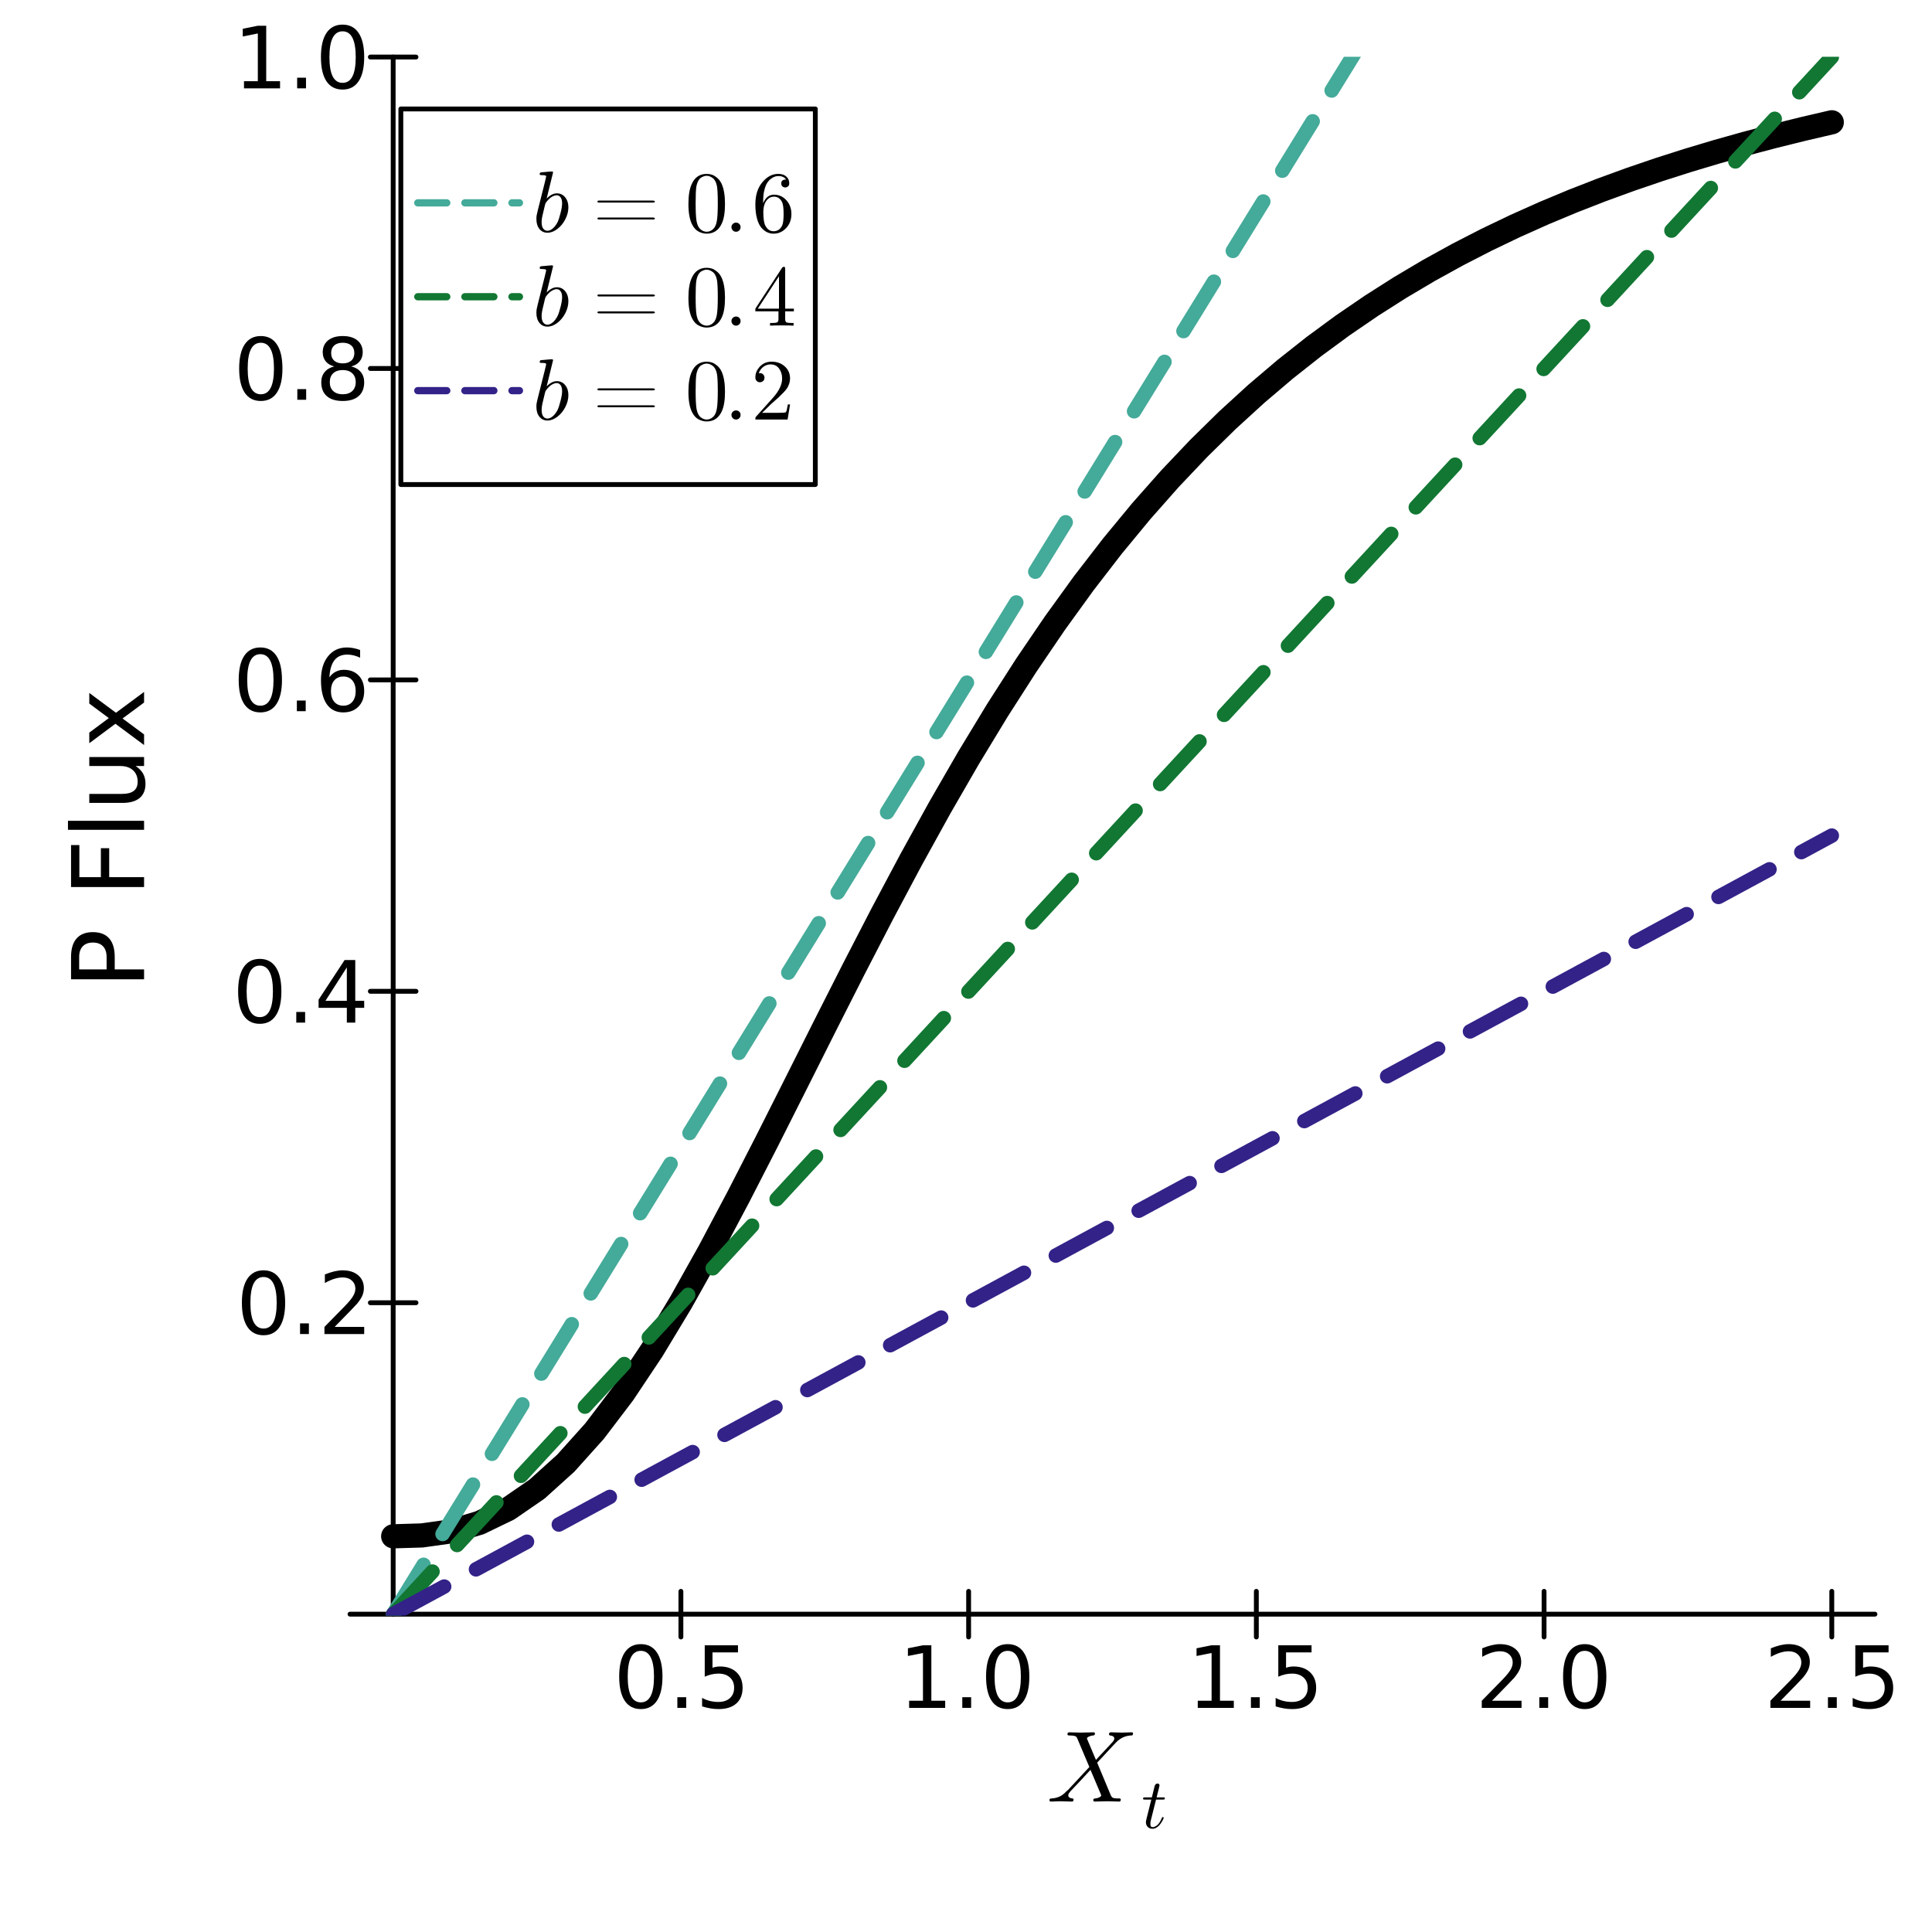 <?xml version="1.0" encoding="utf-8"?>
<svg xmlns="http://www.w3.org/2000/svg" xmlns:xlink="http://www.w3.org/1999/xlink" width="400" height="400" viewBox="0 0 1600 1600">
<rect x="0" y="0" width="1600" height="1600" fill="#808080" stroke="none"/>
<defs>
  <clipPath id="clip980">
    <rect x="0" y="0" width="1600" height="1600"/>
  </clipPath>
</defs>
<path clip-path="url(#clip980)" d="
M0 1600 L1600 1600 L1600 0 L0 0  Z
  " fill="#ffffff" fill-rule="evenodd" fill-opacity="1"/>
<defs>
  <clipPath id="clip981">
    <rect x="320" y="160" width="1121" height="1121"/>
  </clipPath>
</defs>
<defs>
  <clipPath id="clip982">
    <rect x="289" y="47" width="1264" height="1291"/>
  </clipPath>
</defs>
<path clip-path="url(#clip980)" d="
M289.869 1336.78 L1552.76 1336.78 L1552.76 47.244 L289.869 47.244  Z
  " fill="#ffffff" fill-rule="evenodd" fill-opacity="1"/>
<polyline clip-path="url(#clip980)" style="stroke:#000000; stroke-linecap:round; stroke-linejoin:round; stroke-width:4; stroke-opacity:1; fill:none" points="
  289.869,1336.78 1552.76,1336.78 
  "/>
<polyline clip-path="url(#clip980)" style="stroke:#000000; stroke-linecap:round; stroke-linejoin:round; stroke-width:4; stroke-opacity:1; fill:none" points="
  563.892,1355.68 563.892,1317.88 
  "/>
<polyline clip-path="url(#clip980)" style="stroke:#000000; stroke-linecap:round; stroke-linejoin:round; stroke-width:4; stroke-opacity:1; fill:none" points="
  802.172,1355.68 802.172,1317.88 
  "/>
<polyline clip-path="url(#clip980)" style="stroke:#000000; stroke-linecap:round; stroke-linejoin:round; stroke-width:4; stroke-opacity:1; fill:none" points="
  1040.45,1355.68 1040.45,1317.88 
  "/>
<polyline clip-path="url(#clip980)" style="stroke:#000000; stroke-linecap:round; stroke-linejoin:round; stroke-width:4; stroke-opacity:1; fill:none" points="
  1278.73,1355.68 1278.73,1317.88 
  "/>
<polyline clip-path="url(#clip980)" style="stroke:#000000; stroke-linecap:round; stroke-linejoin:round; stroke-width:4; stroke-opacity:1; fill:none" points="
  1517.01,1355.68 1517.01,1317.88 
  "/>
<path clip-path="url(#clip980)" d="M530.715 1367.16 Q525.298 1367.16 522.555 1372.51 Q519.847 1377.82 519.847 1388.51 Q519.847 1399.17 522.555 1404.52 Q525.298 1409.83 530.715 1409.83 Q536.166 1409.83 538.875 1404.52 Q541.618 1399.17 541.618 1388.51 Q541.618 1377.82 538.875 1372.51 Q536.166 1367.16 530.715 1367.16 M530.715 1361.6 Q539.43 1361.6 544.014 1368.51 Q548.632 1375.39 548.632 1388.51 Q548.632 1401.6 544.014 1408.51 Q539.43 1415.39 530.715 1415.39 Q522 1415.39 517.382 1408.51 Q512.798 1401.6 512.798 1388.51 Q512.798 1375.39 517.382 1368.51 Q522 1361.6 530.715 1361.6 Z" fill="#000000" fill-rule="evenodd" fill-opacity="1" /><path clip-path="url(#clip980)" d="M560.958 1405.56 L568.284 1405.56 L568.284 1414.38 L560.958 1414.38 L560.958 1405.56 Z" fill="#000000" fill-rule="evenodd" fill-opacity="1" /><path clip-path="url(#clip980)" d="M583.631 1362.54 L611.166 1362.54 L611.166 1368.44 L590.055 1368.44 L590.055 1381.15 Q591.583 1380.63 593.11 1380.39 Q594.638 1380.11 596.166 1380.11 Q604.847 1380.11 609.916 1384.87 Q614.985 1389.62 614.985 1397.75 Q614.985 1406.12 609.777 1410.77 Q604.569 1415.39 595.09 1415.39 Q591.826 1415.39 588.423 1414.83 Q585.055 1414.28 581.444 1413.16 L581.444 1406.12 Q584.569 1407.82 587.902 1408.65 Q591.235 1409.48 594.951 1409.48 Q600.958 1409.48 604.465 1406.32 Q607.972 1403.16 607.972 1397.75 Q607.972 1392.33 604.465 1389.17 Q600.958 1386.01 594.951 1386.01 Q592.138 1386.01 589.326 1386.64 Q586.548 1387.26 583.631 1388.58 L583.631 1362.54 Z" fill="#000000" fill-rule="evenodd" fill-opacity="1" /><path clip-path="url(#clip980)" d="M752.902 1408.48 L764.36 1408.48 L764.36 1368.93 L751.895 1371.43 L751.895 1365.04 L764.291 1362.54 L771.304 1362.54 L771.304 1408.48 L782.763 1408.48 L782.763 1414.38 L752.902 1414.38 L752.902 1408.48 Z" fill="#000000" fill-rule="evenodd" fill-opacity="1" /><path clip-path="url(#clip980)" d="M796.929 1405.56 L804.256 1405.56 L804.256 1414.38 L796.929 1414.38 L796.929 1405.56 Z" fill="#000000" fill-rule="evenodd" fill-opacity="1" /><path clip-path="url(#clip980)" d="M834.533 1367.16 Q829.117 1367.16 826.374 1372.51 Q823.665 1377.82 823.665 1388.51 Q823.665 1399.17 826.374 1404.52 Q829.117 1409.83 834.533 1409.83 Q839.985 1409.83 842.693 1404.52 Q845.436 1399.17 845.436 1388.51 Q845.436 1377.82 842.693 1372.51 Q839.985 1367.16 834.533 1367.16 M834.533 1361.6 Q843.249 1361.6 847.832 1368.51 Q852.45 1375.39 852.45 1388.51 Q852.45 1401.6 847.832 1408.51 Q843.249 1415.39 834.533 1415.39 Q825.818 1415.39 821.2 1408.51 Q816.617 1401.6 816.617 1388.51 Q816.617 1375.39 821.2 1368.51 Q825.818 1361.6 834.533 1361.6 Z" fill="#000000" fill-rule="evenodd" fill-opacity="1" /><path clip-path="url(#clip980)" d="M991.929 1408.48 L1003.39 1408.48 L1003.39 1368.93 L990.922 1371.43 L990.922 1365.04 L1003.32 1362.54 L1010.33 1362.54 L1010.33 1408.48 L1021.79 1408.48 L1021.79 1414.38 L991.929 1414.38 L991.929 1408.48 Z" fill="#000000" fill-rule="evenodd" fill-opacity="1" /><path clip-path="url(#clip980)" d="M1035.96 1405.56 L1043.28 1405.56 L1043.28 1414.38 L1035.96 1414.38 L1035.96 1405.56 Z" fill="#000000" fill-rule="evenodd" fill-opacity="1" /><path clip-path="url(#clip980)" d="M1058.63 1362.54 L1086.16 1362.54 L1086.16 1368.44 L1065.05 1368.44 L1065.05 1381.15 Q1066.58 1380.63 1068.11 1380.39 Q1069.64 1380.11 1071.16 1380.11 Q1079.85 1380.11 1084.91 1384.87 Q1089.98 1389.62 1089.98 1397.75 Q1089.98 1406.12 1084.78 1410.77 Q1079.57 1415.39 1070.09 1415.39 Q1066.82 1415.39 1063.42 1414.83 Q1060.05 1414.28 1056.44 1413.16 L1056.44 1406.12 Q1059.57 1407.82 1062.9 1408.65 Q1066.23 1409.48 1069.95 1409.48 Q1075.96 1409.48 1079.46 1406.32 Q1082.97 1403.16 1082.97 1397.75 Q1082.97 1392.33 1079.46 1389.17 Q1075.96 1386.01 1069.95 1386.01 Q1067.14 1386.01 1064.32 1386.64 Q1061.55 1387.26 1058.63 1388.58 L1058.63 1362.54 Z" fill="#000000" fill-rule="evenodd" fill-opacity="1" /><path clip-path="url(#clip980)" d="M1235.59 1408.48 L1260.07 1408.48 L1260.07 1414.38 L1227.15 1414.38 L1227.15 1408.48 Q1231.15 1404.35 1238.02 1397.4 Q1244.93 1390.42 1246.7 1388.41 Q1250.07 1384.62 1251.39 1382.02 Q1252.74 1379.38 1252.74 1376.85 Q1252.74 1372.71 1249.83 1370.11 Q1246.95 1367.51 1242.29 1367.51 Q1238.99 1367.51 1235.31 1368.65 Q1231.67 1369.8 1227.5 1372.12 L1227.5 1365.04 Q1231.74 1363.34 1235.42 1362.47 Q1239.1 1361.6 1242.15 1361.6 Q1250.21 1361.6 1255 1365.63 Q1259.79 1369.66 1259.79 1376.39 Q1259.79 1379.59 1258.58 1382.47 Q1257.4 1385.32 1254.24 1389.21 Q1253.37 1390.21 1248.72 1395.04 Q1244.06 1399.83 1235.59 1408.48 Z" fill="#000000" fill-rule="evenodd" fill-opacity="1" /><path clip-path="url(#clip980)" d="M1274.79 1405.56 L1282.12 1405.56 L1282.12 1414.38 L1274.79 1414.38 L1274.79 1405.56 Z" fill="#000000" fill-rule="evenodd" fill-opacity="1" /><path clip-path="url(#clip980)" d="M1312.4 1367.16 Q1306.98 1367.16 1304.24 1372.51 Q1301.53 1377.82 1301.53 1388.51 Q1301.53 1399.17 1304.24 1404.52 Q1306.98 1409.83 1312.4 1409.83 Q1317.85 1409.83 1320.56 1404.52 Q1323.3 1399.17 1323.3 1388.51 Q1323.3 1377.82 1320.56 1372.51 Q1317.85 1367.16 1312.4 1367.16 M1312.4 1361.6 Q1321.11 1361.6 1325.69 1368.51 Q1330.31 1375.39 1330.31 1388.51 Q1330.31 1401.6 1325.69 1408.51 Q1321.11 1415.39 1312.4 1415.39 Q1303.68 1415.39 1299.06 1408.51 Q1294.48 1401.6 1294.48 1388.51 Q1294.48 1375.39 1299.06 1368.51 Q1303.68 1361.6 1312.4 1361.6 Z" fill="#000000" fill-rule="evenodd" fill-opacity="1" /><path clip-path="url(#clip980)" d="M1474.62 1408.48 L1499.1 1408.48 L1499.1 1414.38 L1466.18 1414.38 L1466.18 1408.48 Q1470.17 1404.35 1477.05 1397.4 Q1483.96 1390.42 1485.73 1388.41 Q1489.1 1384.62 1490.42 1382.02 Q1491.77 1379.38 1491.77 1376.85 Q1491.77 1372.71 1488.85 1370.11 Q1485.97 1367.51 1481.32 1367.51 Q1478.02 1367.51 1474.34 1368.65 Q1470.69 1369.8 1466.53 1372.12 L1466.53 1365.04 Q1470.76 1363.34 1474.44 1362.47 Q1478.13 1361.6 1481.18 1361.6 Q1489.24 1361.6 1494.03 1365.63 Q1498.82 1369.66 1498.82 1376.39 Q1498.82 1379.59 1497.6 1382.47 Q1496.42 1385.32 1493.26 1389.21 Q1492.4 1390.21 1487.74 1395.04 Q1483.09 1399.83 1474.62 1408.48 Z" fill="#000000" fill-rule="evenodd" fill-opacity="1" /><path clip-path="url(#clip980)" d="M1513.82 1405.56 L1521.15 1405.56 L1521.15 1414.38 L1513.82 1414.38 L1513.82 1405.56 Z" fill="#000000" fill-rule="evenodd" fill-opacity="1" /><path clip-path="url(#clip980)" d="M1536.49 1362.54 L1564.03 1362.54 L1564.03 1368.44 L1542.92 1368.44 L1542.92 1381.15 Q1544.44 1380.63 1545.97 1380.39 Q1547.5 1380.11 1549.03 1380.11 Q1557.71 1380.11 1562.78 1384.87 Q1567.85 1389.62 1567.85 1397.75 Q1567.85 1406.12 1562.64 1410.77 Q1557.43 1415.39 1547.95 1415.39 Q1544.69 1415.39 1541.28 1414.83 Q1537.92 1414.28 1534.31 1413.16 L1534.31 1406.12 Q1537.43 1407.82 1540.76 1408.65 Q1544.1 1409.48 1547.81 1409.48 Q1553.82 1409.48 1557.33 1406.32 Q1560.83 1403.16 1560.83 1397.75 Q1560.83 1392.33 1557.33 1389.17 Q1553.82 1386.01 1547.81 1386.01 Q1545 1386.01 1542.19 1386.64 Q1539.41 1387.26 1536.49 1388.58 L1536.49 1362.54 Z" fill="#000000" fill-rule="evenodd" fill-opacity="1" /><path clip-path="url(#clip980)" d="M938.346 1435.57 Q938.346 1436.31 938.059 1436.72 Q937.813 1437.09 937.526 1437.17 Q937.239 1437.21 936.502 1437.25 Q930.64 1437.54 925.844 1441.51 Q924.656 1442.54 921.664 1445.73 Q918.712 1448.93 914.777 1453.19 Q910.883 1457.46 908.629 1459.75 L919.45 1485.66 Q919.901 1486.68 920.065 1487.13 Q920.27 1487.54 920.68 1488.08 Q921.131 1488.61 921.459 1488.77 Q921.827 1488.94 922.606 1489.14 Q923.426 1489.31 924.246 1489.35 Q925.107 1489.35 926.664 1489.39 Q927.156 1489.39 927.361 1489.43 Q927.607 1489.43 927.894 1489.67 Q928.181 1489.88 928.181 1490.37 Q928.181 1491.11 927.853 1491.52 Q927.566 1491.89 927.279 1491.93 Q927.033 1491.97 926.582 1491.97 Q925.517 1491.97 921.909 1491.85 Q918.302 1491.72 917.278 1491.72 L906.702 1491.97 Q905.432 1491.97 905.432 1490.95 Q905.432 1490.41 905.514 1490.13 Q905.637 1489.8 905.924 1489.67 Q906.211 1489.51 906.416 1489.47 Q906.62 1489.43 907.112 1489.39 Q908.629 1489.22 909.777 1488.77 Q910.965 1488.28 911.457 1487.79 Q911.99 1487.3 911.99 1486.93 L911.58 1485.74 L903.095 1465.7 L895.512 1473.93 L886.946 1482.99 Q884.691 1485.41 884.691 1486.76 Q884.691 1489.02 888.052 1489.39 Q889.077 1489.47 889.077 1490.29 Q889.077 1491.07 888.749 1491.48 Q888.462 1491.85 888.175 1491.93 Q887.929 1491.97 887.56 1491.97 Q886.044 1491.97 882.847 1491.85 Q879.691 1491.72 878.133 1491.72 Q876.821 1491.72 874.157 1491.85 Q871.493 1491.97 870.263 1491.97 Q869.771 1491.97 869.484 1491.72 Q869.197 1491.48 869.197 1491.23 L869.156 1491.03 Q869.156 1490.45 869.238 1490.13 Q869.361 1489.8 869.689 1489.63 Q870.058 1489.47 870.222 1489.47 Q870.386 1489.43 871.001 1489.39 Q874.485 1489.18 877.436 1487.83 Q880.428 1486.48 883.339 1483.32 Q883.584 1483.12 883.871 1482.87 Q884.199 1482.62 884.445 1482.42 L902.153 1463.36 L892.233 1439.91 Q891.782 1438.85 891.372 1438.4 Q890.963 1437.9 889.692 1437.58 Q888.421 1437.25 885.962 1437.25 Q885.265 1437.25 884.937 1437.21 Q884.609 1437.17 884.322 1436.96 Q884.035 1436.76 884.035 1436.31 Q884.035 1435.53 884.322 1435.16 Q884.65 1434.75 884.896 1434.71 Q885.183 1434.63 885.552 1434.63 Q886.577 1434.63 890.225 1434.75 Q893.873 1434.87 894.939 1434.87 Q896.701 1434.87 900.226 1434.75 Q903.792 1434.63 905.514 1434.63 Q906.784 1434.63 906.784 1435.65 Q906.784 1436.31 906.497 1436.68 Q906.211 1437.04 905.924 1437.13 Q905.637 1437.21 905.104 1437.25 Q903.505 1437.41 902.276 1437.95 Q901.087 1438.44 900.595 1438.93 Q900.144 1439.38 900.144 1439.67 L900.554 1440.77 L907.604 1457.46 L921.213 1442.86 Q922.811 1441.06 922.811 1439.83 Q922.811 1437.62 919.45 1437.25 Q918.425 1437.09 918.425 1436.31 Q918.425 1435.53 918.753 1435.16 Q919.081 1434.75 919.327 1434.71 Q919.614 1434.63 920.024 1434.63 Q921.541 1434.63 924.656 1434.75 Q927.812 1434.87 929.37 1434.87 Q930.681 1434.87 933.345 1434.75 Q936.01 1434.63 937.239 1434.63 Q937.731 1434.63 938.018 1434.87 Q938.305 1435.08 938.305 1435.32 L938.346 1435.57 Z" fill="#000000" fill-rule="evenodd" fill-opacity="1" /><path clip-path="url(#clip980)" d="M964.685 1489.16 Q964.685 1489.96 964.312 1490.16 Q963.939 1490.33 962.906 1490.33 L957.397 1490.33 L953.036 1507.66 Q952.691 1509.18 952.691 1510.47 Q952.691 1511.91 953.122 1512.54 Q953.581 1513.17 954.528 1513.17 Q956.393 1513.17 958.401 1511.48 Q960.438 1509.79 962.16 1505.65 Q962.389 1505.11 962.504 1504.99 Q962.648 1504.85 963.021 1504.85 Q963.738 1504.85 963.738 1505.42 Q963.738 1505.63 963.336 1506.54 Q962.963 1507.46 962.131 1508.81 Q961.328 1510.16 960.266 1511.42 Q959.233 1512.68 957.655 1513.6 Q956.077 1514.49 954.384 1514.49 Q952.003 1514.49 950.482 1512.97 Q948.99 1511.45 948.99 1509.07 Q948.99 1508.29 949.592 1505.83 Q950.195 1503.33 953.466 1490.33 L948.273 1490.33 Q947.555 1490.33 947.268 1490.3 Q947.01 1490.28 946.809 1490.13 Q946.637 1489.96 946.637 1489.62 Q946.637 1489.07 946.867 1488.84 Q947.096 1488.58 947.383 1488.55 Q947.699 1488.5 948.416 1488.5 L953.925 1488.5 L956.22 1479.17 Q956.45 1478.25 957.024 1477.74 Q957.626 1477.19 957.971 1477.13 Q958.315 1477.05 958.573 1477.05 Q959.348 1477.05 959.807 1477.48 Q960.266 1477.88 960.266 1478.63 Q960.266 1479.03 957.856 1488.5 L963.021 1488.5 Q963.68 1488.5 963.939 1488.52 Q964.226 1488.55 964.455 1488.7 Q964.685 1488.84 964.685 1489.16 Z" fill="#000000" fill-rule="evenodd" fill-opacity="1" /><polyline clip-path="url(#clip980)" style="stroke:#000000; stroke-linecap:round; stroke-linejoin:round; stroke-width:4; stroke-opacity:1; fill:none" points="
  325.611,1336.78 325.611,47.244 
  "/>
<polyline clip-path="url(#clip980)" style="stroke:#000000; stroke-linecap:round; stroke-linejoin:round; stroke-width:4; stroke-opacity:1; fill:none" points="
  306.714,1078.87 344.509,1078.87 
  "/>
<polyline clip-path="url(#clip980)" style="stroke:#000000; stroke-linecap:round; stroke-linejoin:round; stroke-width:4; stroke-opacity:1; fill:none" points="
  306.714,820.966 344.509,820.966 
  "/>
<polyline clip-path="url(#clip980)" style="stroke:#000000; stroke-linecap:round; stroke-linejoin:round; stroke-width:4; stroke-opacity:1; fill:none" points="
  306.714,563.058 344.509,563.058 
  "/>
<polyline clip-path="url(#clip980)" style="stroke:#000000; stroke-linecap:round; stroke-linejoin:round; stroke-width:4; stroke-opacity:1; fill:none" points="
  306.714,305.151 344.509,305.151 
  "/>
<polyline clip-path="url(#clip980)" style="stroke:#000000; stroke-linecap:round; stroke-linejoin:round; stroke-width:4; stroke-opacity:1; fill:none" points="
  306.714,47.244 344.509,47.244 
  "/>
<path clip-path="url(#clip980)" d="M218.244 1057.57 Q212.827 1057.57 210.084 1062.92 Q207.376 1068.23 207.376 1078.92 Q207.376 1089.58 210.084 1094.93 Q212.827 1100.24 218.244 1100.24 Q223.695 1100.24 226.403 1094.93 Q229.147 1089.58 229.147 1078.92 Q229.147 1068.23 226.403 1062.92 Q223.695 1057.57 218.244 1057.57 M218.244 1052.02 Q226.959 1052.02 231.542 1058.92 Q236.16 1065.8 236.16 1078.92 Q236.16 1092.01 231.542 1098.92 Q226.959 1105.8 218.244 1105.8 Q209.529 1105.8 204.911 1098.92 Q200.327 1092.01 200.327 1078.92 Q200.327 1065.8 204.911 1058.92 Q209.529 1052.02 218.244 1052.02 Z" fill="#000000" fill-rule="evenodd" fill-opacity="1" /><path clip-path="url(#clip980)" d="M248.487 1095.97 L255.813 1095.97 L255.813 1104.79 L248.487 1104.79 L248.487 1095.97 Z" fill="#000000" fill-rule="evenodd" fill-opacity="1" /><path clip-path="url(#clip980)" d="M277.132 1098.89 L301.611 1098.89 L301.611 1104.79 L268.695 1104.79 L268.695 1098.89 Q272.688 1094.76 279.563 1087.81 Q286.473 1080.83 288.243 1078.82 Q291.611 1075.04 292.931 1072.43 Q294.285 1069.79 294.285 1067.26 Q294.285 1063.13 291.368 1060.52 Q288.486 1057.92 283.834 1057.92 Q280.535 1057.92 276.855 1059.06 Q273.209 1060.21 269.042 1062.54 L269.042 1055.45 Q273.278 1053.75 276.959 1052.88 Q280.639 1052.02 283.695 1052.02 Q291.75 1052.02 296.542 1056.04 Q301.334 1060.07 301.334 1066.81 Q301.334 1070 300.118 1072.88 Q298.938 1075.73 295.778 1079.62 Q294.91 1080.63 290.257 1085.45 Q285.605 1090.24 277.132 1098.89 Z" fill="#000000" fill-rule="evenodd" fill-opacity="1" /><path clip-path="url(#clip980)" d="M215.119 799.664 Q209.702 799.664 206.959 805.011 Q204.251 810.323 204.251 821.018 Q204.251 831.677 206.959 837.024 Q209.702 842.337 215.119 842.337 Q220.57 842.337 223.278 837.024 Q226.022 831.677 226.022 821.018 Q226.022 810.323 223.278 805.011 Q220.57 799.664 215.119 799.664 M215.119 794.108 Q223.834 794.108 228.417 801.018 Q233.035 807.893 233.035 821.018 Q233.035 834.108 228.417 841.018 Q223.834 847.892 215.119 847.892 Q206.404 847.892 201.786 841.018 Q197.202 834.108 197.202 821.018 Q197.202 807.893 201.786 801.018 Q206.404 794.108 215.119 794.108 Z" fill="#000000" fill-rule="evenodd" fill-opacity="1" /><path clip-path="url(#clip980)" d="M245.362 838.066 L252.688 838.066 L252.688 846.886 L245.362 846.886 L245.362 838.066 Z" fill="#000000" fill-rule="evenodd" fill-opacity="1" /><path clip-path="url(#clip980)" d="M287.236 801.157 L269.528 828.83 L287.236 828.83 L287.236 801.157 M285.396 795.046 L294.216 795.046 L294.216 828.83 L301.611 828.83 L301.611 834.663 L294.216 834.663 L294.216 846.886 L287.236 846.886 L287.236 834.663 L263.834 834.663 L263.834 827.893 L285.396 795.046 Z" fill="#000000" fill-rule="evenodd" fill-opacity="1" /><path clip-path="url(#clip980)" d="M215.605 541.756 Q210.188 541.756 207.445 547.104 Q204.737 552.416 204.737 563.11 Q204.737 573.77 207.445 579.117 Q210.188 584.43 215.605 584.43 Q221.056 584.43 223.765 579.117 Q226.508 573.77 226.508 563.11 Q226.508 552.416 223.765 547.104 Q221.056 541.756 215.605 541.756 M215.605 536.201 Q224.32 536.201 228.903 543.111 Q233.521 549.986 233.521 563.11 Q233.521 576.201 228.903 583.11 Q224.32 589.985 215.605 589.985 Q206.89 589.985 202.272 583.11 Q197.688 576.201 197.688 563.11 Q197.688 549.986 202.272 543.111 Q206.89 536.201 215.605 536.201 Z" fill="#000000" fill-rule="evenodd" fill-opacity="1" /><path clip-path="url(#clip980)" d="M245.848 580.159 L253.174 580.159 L253.174 588.978 L245.848 588.978 L245.848 580.159 Z" fill="#000000" fill-rule="evenodd" fill-opacity="1" /><path clip-path="url(#clip980)" d="M284.32 560.263 Q279.598 560.263 276.82 563.492 Q274.077 566.722 274.077 572.347 Q274.077 577.937 276.82 581.201 Q279.598 584.43 284.32 584.43 Q289.042 584.43 291.785 581.201 Q294.563 577.937 294.563 572.347 Q294.563 566.722 291.785 563.492 Q289.042 560.263 284.32 560.263 M298.243 538.284 L298.243 544.673 Q295.604 543.423 292.896 542.763 Q290.223 542.104 287.584 542.104 Q280.639 542.104 276.959 546.791 Q273.313 551.479 272.792 560.958 Q274.841 557.937 277.931 556.34 Q281.021 554.708 284.736 554.708 Q292.549 554.708 297.063 559.465 Q301.611 564.187 301.611 572.347 Q301.611 580.333 296.889 585.159 Q292.167 589.985 284.32 589.985 Q275.327 589.985 270.57 583.11 Q265.813 576.201 265.813 563.11 Q265.813 550.819 271.646 543.527 Q277.48 536.201 287.306 536.201 Q289.945 536.201 292.618 536.722 Q295.327 537.243 298.243 538.284 Z" fill="#000000" fill-rule="evenodd" fill-opacity="1" /><path clip-path="url(#clip980)" d="M215.987 283.849 Q210.57 283.849 207.827 289.196 Q205.119 294.509 205.119 305.203 Q205.119 315.863 207.827 321.21 Q210.57 326.523 215.987 326.523 Q221.438 326.523 224.147 321.21 Q226.89 315.863 226.89 305.203 Q226.89 294.509 224.147 289.196 Q221.438 283.849 215.987 283.849 M215.987 278.294 Q224.702 278.294 229.285 285.203 Q233.903 292.078 233.903 305.203 Q233.903 318.294 229.285 325.203 Q224.702 332.078 215.987 332.078 Q207.272 332.078 202.654 325.203 Q198.07 318.294 198.07 305.203 Q198.07 292.078 202.654 285.203 Q207.272 278.294 215.987 278.294 Z" fill="#000000" fill-rule="evenodd" fill-opacity="1" /><path clip-path="url(#clip980)" d="M246.23 322.252 L253.556 322.252 L253.556 331.071 L246.23 331.071 L246.23 322.252 Z" fill="#000000" fill-rule="evenodd" fill-opacity="1" /><path clip-path="url(#clip980)" d="M283.834 306.453 Q278.834 306.453 275.952 309.127 Q273.105 311.801 273.105 316.488 Q273.105 321.175 275.952 323.849 Q278.834 326.523 283.834 326.523 Q288.834 326.523 291.716 323.849 Q294.598 321.141 294.598 316.488 Q294.598 311.801 291.716 309.127 Q288.868 306.453 283.834 306.453 M276.82 303.467 Q272.306 302.356 269.771 299.266 Q267.271 296.176 267.271 291.731 Q267.271 285.516 271.681 281.905 Q276.125 278.294 283.834 278.294 Q291.577 278.294 295.986 281.905 Q300.396 285.516 300.396 291.731 Q300.396 296.176 297.861 299.266 Q295.361 302.356 290.882 303.467 Q295.952 304.648 298.764 308.085 Q301.611 311.523 301.611 316.488 Q301.611 324.023 296.993 328.05 Q292.41 332.078 283.834 332.078 Q275.257 332.078 270.639 328.05 Q266.056 324.023 266.056 316.488 Q266.056 311.523 268.903 308.085 Q271.75 304.648 276.82 303.467 M274.25 292.391 Q274.25 296.419 276.75 298.676 Q279.285 300.933 283.834 300.933 Q288.348 300.933 290.882 298.676 Q293.452 296.419 293.452 292.391 Q293.452 288.363 290.882 286.106 Q288.348 283.849 283.834 283.849 Q279.285 283.849 276.75 286.106 Q274.25 288.363 274.25 292.391 Z" fill="#000000" fill-rule="evenodd" fill-opacity="1" /><path clip-path="url(#clip980)" d="M202.063 67.261 L213.522 67.261 L213.522 27.713 L201.056 30.213 L201.056 23.824 L213.452 21.324 L220.466 21.324 L220.466 67.261 L231.924 67.261 L231.924 73.164 L202.063 73.164 L202.063 67.261 Z" fill="#000000" fill-rule="evenodd" fill-opacity="1" /><path clip-path="url(#clip980)" d="M246.091 64.345 L253.417 64.345 L253.417 73.164 L246.091 73.164 L246.091 64.345 Z" fill="#000000" fill-rule="evenodd" fill-opacity="1" /><path clip-path="url(#clip980)" d="M283.695 25.942 Q278.278 25.942 275.535 31.289 Q272.827 36.602 272.827 47.296 Q272.827 57.956 275.535 63.303 Q278.278 68.615 283.695 68.615 Q289.146 68.615 291.855 63.303 Q294.598 57.956 294.598 47.296 Q294.598 36.602 291.855 31.289 Q289.146 25.942 283.695 25.942 M283.695 20.387 Q292.41 20.387 296.993 27.296 Q301.611 34.171 301.611 47.296 Q301.611 60.386 296.993 67.296 Q292.41 74.171 283.695 74.171 Q274.98 74.171 270.362 67.296 Q265.778 60.386 265.778 47.296 Q265.778 34.171 270.362 27.296 Q274.98 20.387 283.695 20.387 Z" fill="#000000" fill-rule="evenodd" fill-opacity="1" /><path clip-path="url(#clip980)" d="M65.561 802.824 L88.286 802.824 L88.286 792.535 Q88.286 786.823 85.329 783.704 Q82.372 780.585 76.903 780.585 Q71.475 780.585 68.518 783.704 Q65.561 786.823 65.561 792.535 L65.561 802.824 M58.836 811.007 L58.836 792.535 Q58.836 782.367 63.454 777.182 Q68.032 771.957 76.903 771.957 Q85.856 771.957 90.433 777.182 Q95.011 782.367 95.011 792.535 L95.011 802.824 L119.316 802.824 L119.316 811.007 L58.836 811.007 Z" fill="#000000" fill-rule="evenodd" fill-opacity="1" /><path clip-path="url(#clip980)" d="M58.836 734.607 L58.836 699.85 L65.723 699.85 L65.723 726.424 L83.547 726.424 L83.547 702.443 L90.433 702.443 L90.433 726.424 L119.316 726.424 L119.316 734.607 L58.836 734.607 Z" fill="#000000" fill-rule="evenodd" fill-opacity="1" /><path clip-path="url(#clip980)" d="M56.284 687.212 L56.284 679.758 L119.316 679.758 L119.316 687.212 L56.284 687.212 Z" fill="#000000" fill-rule="evenodd" fill-opacity="1" /><path clip-path="url(#clip980)" d="M101.411 664.932 L73.946 664.932 L73.946 657.478 L101.128 657.478 Q107.569 657.478 110.809 654.966 Q114.009 652.455 114.009 647.432 Q114.009 641.396 110.161 637.912 Q106.313 634.388 99.669 634.388 L73.946 634.388 L73.946 626.934 L119.316 626.934 L119.316 634.388 L112.349 634.388 Q116.481 637.102 118.506 640.707 Q120.491 644.272 120.491 649.012 Q120.491 656.83 115.63 660.881 Q110.769 664.932 101.411 664.932 M72.852 646.176 L72.852 646.176 Z" fill="#000000" fill-rule="evenodd" fill-opacity="1" /><path clip-path="url(#clip980)" d="M73.946 573.867 L96.023 590.274 L119.316 573.017 L119.316 581.807 L101.492 595.013 L119.316 608.219 L119.316 617.009 L95.578 599.388 L73.946 615.511 L73.946 606.72 L90.109 594.689 L73.946 582.658 L73.946 573.867 Z" fill="#000000" fill-rule="evenodd" fill-opacity="1" /><polyline clip-path="url(#clip982)" style="stroke:#000000; stroke-linecap:round; stroke-linejoin:round; stroke-width:20; stroke-opacity:1; fill:none" points="
  325.611,1272.3 349.439,1271.58 373.267,1268.24 397.096,1261.16 420.924,1249.64 444.752,1233.23 468.58,1211.72 492.408,1185.16 516.236,1153.8 540.064,1118.08 
  563.892,1078.59 587.72,1036.02 611.548,991.119 635.376,944.655 659.204,897.355 683.032,849.892 706.86,802.857 730.688,756.746 754.516,711.964 778.344,668.819 
  802.172,627.535 826,588.261 849.828,551.08 873.657,516.025 897.485,483.084 921.313,452.214 945.141,423.349 968.969,396.404 992.797,371.287 1016.62,347.894 
  1040.45,326.124 1064.28,305.871 1088.11,287.034 1111.94,269.515 1135.77,253.218 1159.59,238.055 1183.42,223.941 1207.25,210.798 1231.08,198.552 1254.91,187.134 
  1278.73,176.483 1302.56,166.539 1326.39,157.248 1350.22,148.562 1374.05,140.434 1397.87,132.822 1421.7,125.689 1445.53,118.998 1469.36,112.717 1493.19,106.816 
  1517.01,101.268 
  "/>
<polyline clip-path="url(#clip982)" style="stroke:#44aa99; stroke-linecap:round; stroke-linejoin:round; stroke-width:12; stroke-opacity:1; fill:none" stroke-dasharray="48, 30" points="
  325.611,1336.78 349.439,1298.09 373.267,1259.41 397.096,1220.72 420.924,1182.04 444.752,1143.35 468.58,1104.66 492.408,1065.98 516.236,1027.29 540.064,988.605 
  563.892,949.919 587.72,911.233 611.548,872.547 635.376,833.861 659.204,795.175 683.032,756.489 706.86,717.803 730.688,679.117 754.516,640.431 778.344,601.744 
  802.172,563.058 826,524.372 849.828,485.686 873.657,447 897.485,408.314 921.313,369.628 945.141,330.942 968.969,292.256 992.797,253.57 1016.62,214.884 
  1040.45,176.198 1064.28,137.512 1088.11,98.826 1111.94,60.139 1135.77,21.453 1159.59,-17.233 1183.42,-55.919 1207.25,-94.605 1231.08,-133.291 1254.91,-171.977 
  1278.73,-210.663 1302.56,-249.349 1326.39,-288.035 1350.22,-326.721 1374.05,-365.407 1397.87,-404.093 1421.7,-442.779 1445.53,-481.466 1469.36,-520.152 1493.19,-558.838 
  1517.01,-597.524 
  "/>
<polyline clip-path="url(#clip982)" style="stroke:#117733; stroke-linecap:round; stroke-linejoin:round; stroke-width:12; stroke-opacity:1; fill:none" stroke-dasharray="48, 30" points="
  325.611,1336.78 349.439,1310.99 373.267,1285.2 397.096,1259.41 420.924,1233.62 444.752,1207.83 468.58,1182.04 492.408,1156.24 516.236,1130.45 540.064,1104.66 
  563.892,1078.87 587.72,1053.08 611.548,1027.29 635.376,1001.5 659.204,975.71 683.032,949.919 706.86,924.128 730.688,898.338 754.516,872.547 778.344,846.756 
  802.172,820.966 826,795.175 849.828,769.384 873.657,743.593 897.485,717.803 921.313,692.012 945.141,666.221 968.969,640.431 992.797,614.64 1016.62,588.849 
  1040.45,563.058 1064.28,537.268 1088.11,511.477 1111.94,485.686 1135.77,459.896 1159.59,434.105 1183.42,408.314 1207.25,382.523 1231.08,356.733 1254.91,330.942 
  1278.73,305.151 1302.56,279.361 1326.39,253.57 1350.22,227.779 1374.05,201.988 1397.87,176.198 1421.7,150.407 1445.53,124.616 1469.36,98.826 1493.19,73.035 
  1517.01,47.244 
  "/>
<polyline clip-path="url(#clip982)" style="stroke:#332288; stroke-linecap:round; stroke-linejoin:round; stroke-width:12; stroke-opacity:1; fill:none" stroke-dasharray="48, 30" points="
  325.611,1336.78 349.439,1323.88 373.267,1310.99 397.096,1298.09 420.924,1285.2 444.752,1272.3 468.58,1259.41 492.408,1246.51 516.236,1233.62 540.064,1220.72 
  563.892,1207.83 587.72,1194.93 611.548,1182.04 635.376,1169.14 659.204,1156.24 683.032,1143.35 706.86,1130.45 730.688,1117.56 754.516,1104.66 778.344,1091.77 
  802.172,1078.87 826,1065.98 849.828,1053.08 873.657,1040.19 897.485,1027.29 921.313,1014.4 945.141,1001.5 968.969,988.605 992.797,975.71 1016.62,962.814 
  1040.45,949.919 1064.28,937.024 1088.11,924.128 1111.94,911.233 1135.77,898.338 1159.59,885.442 1183.42,872.547 1207.25,859.652 1231.08,846.756 1254.91,833.861 
  1278.73,820.966 1302.56,808.07 1326.39,795.175 1350.22,782.279 1374.05,769.384 1397.87,756.489 1421.7,743.593 1445.53,730.698 1469.36,717.803 1493.19,704.907 
  1517.01,692.012 
  "/>
<path clip-path="url(#clip980)" d="
M331.966 401.269 L675.216 401.269 L675.216 90.229 L331.966 90.229  Z
  " fill="#ffffff" fill-rule="evenodd" fill-opacity="1"/>
<polyline clip-path="url(#clip980)" style="stroke:#000000; stroke-linecap:round; stroke-linejoin:round; stroke-width:4; stroke-opacity:1; fill:none" points="
  331.966,401.269 675.216,401.269 675.216,90.229 331.966,90.229 331.966,401.269 
  "/>
<polyline clip-path="url(#clip980)" style="stroke:#44aa99; stroke-linecap:round; stroke-linejoin:round; stroke-width:6; stroke-opacity:1; fill:none" stroke-dasharray="24, 15" points="
  345.998,167.989 430.19,167.989 
  "/>
<path clip-path="url(#clip980)" d="M470.713 171.624 Q470.713 176.683 468.148 181.637 Q465.619 186.556 461.543 189.648 Q457.503 192.739 453.357 192.739 Q449.317 192.739 446.752 189.648 Q444.222 186.521 444.222 181.426 Q444.222 179.635 444.433 178.37 Q444.644 177.105 445.382 174.154 L451.284 150.684 Q452.303 146.293 452.303 146.258 Q452.303 145.836 452.127 145.625 Q451.987 145.379 451.143 145.204 Q450.3 145.028 448.684 145.028 Q448.017 145.028 447.7 144.993 Q447.419 144.958 447.173 144.782 Q446.963 144.571 446.963 144.15 Q446.963 143.552 447.208 143.236 Q447.49 142.885 447.7 142.814 Q447.911 142.744 448.333 142.709 Q448.93 142.674 450.933 142.498 Q452.935 142.287 454.657 142.147 Q456.378 142.006 457.116 142.006 Q457.538 142.006 457.749 142.217 Q457.995 142.393 457.995 142.604 L458.03 142.779 L452.724 164.457 Q456.905 160.135 461.157 160.135 Q465.408 160.135 468.043 163.403 Q470.713 166.67 470.713 171.624 M465.513 168.462 Q465.513 165.124 464.248 163.438 Q463.019 161.716 460.981 161.716 Q459.259 161.716 457.011 163.016 Q454.762 164.316 452.373 167.478 Q451.916 168.076 451.741 168.427 Q451.6 168.778 451.284 169.973 L449.703 176.613 Q448.544 181.145 448.544 183.886 Q448.544 187.61 449.914 189.367 Q451.284 191.123 453.357 191.123 Q455.535 191.123 457.819 189.191 Q460.103 187.259 461.859 183.745 Q462.948 181.426 464.213 176.437 Q465.513 171.413 465.513 168.462 Z" fill="#000000" fill-rule="evenodd" fill-opacity="1" /><path clip-path="url(#clip980)" d="M494.734 181.005 Q494.804 180.126 496.175 180.126 L540.267 180.126 Q542.34 180.126 542.375 180.934 Q542.375 181.813 540.408 181.778 L496.667 181.778 Q494.734 181.813 494.734 181.005 M494.734 166.951 Q494.734 166.073 496.245 166.108 L540.197 166.108 Q542.34 166.108 542.375 166.951 Q542.375 167.759 540.548 167.759 L496.175 167.759 Q494.734 167.759 494.734 166.951 Z" fill="#000000" fill-rule="evenodd" fill-opacity="1" /><path clip-path="url(#clip980)" d="M570.125 168.919 Q570.125 158.344 572.795 152.582 Q576.519 144.009 585.302 144.009 Q587.165 144.009 589.097 144.536 Q591.064 145.028 593.524 146.96 Q596.018 148.893 597.529 152.055 Q600.41 158.168 600.41 168.919 Q600.41 179.424 597.74 185.151 Q593.84 193.512 585.232 193.512 Q582 193.512 578.697 191.861 Q575.43 190.21 573.357 186.24 Q570.125 180.302 570.125 168.919 M576.097 168.04 Q576.097 178.897 576.87 183.218 Q577.749 187.891 580.138 189.929 Q582.562 191.931 585.232 191.931 Q588.113 191.931 590.502 189.788 Q592.926 187.61 593.664 182.937 Q594.472 178.335 594.437 168.04 Q594.437 158.027 593.735 154.022 Q592.786 149.349 590.256 147.487 Q587.762 145.59 585.232 145.59 Q584.284 145.59 583.265 145.871 Q582.281 146.152 580.84 146.96 Q579.4 147.768 578.276 149.771 Q577.187 151.774 576.66 154.795 Q576.097 158.695 576.097 168.04 Z" fill="#000000" fill-rule="evenodd" fill-opacity="1" /><path clip-path="url(#clip980)" d="M606.844 190.772 Q605.755 189.613 605.755 188.102 Q605.755 186.591 606.844 185.502 Q607.933 184.378 609.584 184.378 Q611.165 184.378 612.219 185.432 Q613.309 186.45 613.309 188.137 Q613.309 189.788 612.149 190.877 Q611.025 191.931 609.584 191.931 Q607.933 191.931 606.844 190.772 Z" fill="#000000" fill-rule="evenodd" fill-opacity="1" /><path clip-path="url(#clip980)" d="M625.553 169.2 Q625.553 157.887 631.315 150.965 Q637.077 144.009 644.49 144.009 Q648.812 144.009 651.201 146.222 Q653.625 148.401 653.625 151.774 Q653.625 153.636 652.536 154.444 Q651.447 155.252 650.323 155.252 Q649.023 155.252 648.004 154.373 Q646.985 153.495 646.985 151.914 Q646.985 148.682 650.955 148.682 Q649.093 145.801 644.631 145.801 Q643.261 145.801 641.855 146.222 Q640.45 146.609 638.623 147.944 Q636.796 149.279 635.391 151.387 Q633.985 153.495 633.002 157.465 Q632.018 161.435 632.018 166.6 L632.018 168.322 Q634.969 161.189 641.012 161.225 Q647.055 161.225 651.236 165.827 Q655.417 170.43 655.417 177.245 Q655.417 184.237 651.06 188.875 Q646.704 193.512 640.591 193.512 Q637.85 193.512 635.356 192.353 Q632.896 191.229 630.577 188.629 Q628.294 186.029 626.924 181.04 Q625.553 176.051 625.553 169.2 M632.158 175.664 Q632.158 182.726 633.458 186.099 Q633.669 186.661 634.126 187.434 Q634.618 188.207 635.426 189.226 Q636.269 190.21 637.639 190.877 Q639.01 191.51 640.591 191.51 Q645.404 191.51 647.723 186.837 Q648.952 184.237 648.952 177.175 Q648.952 169.973 647.652 167.338 Q645.439 162.876 640.942 162.876 Q637.92 162.876 635.812 164.949 Q633.739 167.022 632.931 169.797 Q632.158 172.573 632.158 175.664 Z" fill="#000000" fill-rule="evenodd" fill-opacity="1" /><polyline clip-path="url(#clip980)" style="stroke:#117733; stroke-linecap:round; stroke-linejoin:round; stroke-width:6; stroke-opacity:1; fill:none" stroke-dasharray="24, 15" points="
  345.998,245.749 430.19,245.749 
  "/>
<path clip-path="url(#clip980)" d="M470.713 249.384 Q470.713 254.443 468.148 259.397 Q465.619 264.316 461.543 267.408 Q457.503 270.499 453.357 270.499 Q449.317 270.499 446.752 267.408 Q444.222 264.281 444.222 259.186 Q444.222 257.395 444.433 256.13 Q444.644 254.865 445.382 251.914 L451.284 228.444 Q452.303 224.053 452.303 224.018 Q452.303 223.596 452.127 223.385 Q451.987 223.139 451.143 222.964 Q450.3 222.788 448.684 222.788 Q448.017 222.788 447.7 222.753 Q447.419 222.718 447.173 222.542 Q446.963 222.331 446.963 221.91 Q446.963 221.312 447.208 220.996 Q447.49 220.645 447.7 220.574 Q447.911 220.504 448.333 220.469 Q448.93 220.434 450.933 220.258 Q452.935 220.047 454.657 219.907 Q456.378 219.766 457.116 219.766 Q457.538 219.766 457.749 219.977 Q457.995 220.153 457.995 220.364 L458.03 220.539 L452.724 242.217 Q456.905 237.895 461.157 237.895 Q465.408 237.895 468.043 241.163 Q470.713 244.43 470.713 249.384 M465.513 246.222 Q465.513 242.884 464.248 241.198 Q463.019 239.476 460.981 239.476 Q459.259 239.476 457.011 240.776 Q454.762 242.076 452.373 245.238 Q451.916 245.836 451.741 246.187 Q451.6 246.538 451.284 247.733 L449.703 254.373 Q448.544 258.905 448.544 261.646 Q448.544 265.37 449.914 267.127 Q451.284 268.883 453.357 268.883 Q455.535 268.883 457.819 266.951 Q460.103 265.019 461.859 261.505 Q462.948 259.186 464.213 254.197 Q465.513 249.173 465.513 246.222 Z" fill="#000000" fill-rule="evenodd" fill-opacity="1" /><path clip-path="url(#clip980)" d="M494.734 258.765 Q494.804 257.886 496.175 257.886 L540.267 257.886 Q542.34 257.886 542.375 258.694 Q542.375 259.573 540.408 259.538 L496.667 259.538 Q494.734 259.573 494.734 258.765 M494.734 244.711 Q494.734 243.833 496.245 243.868 L540.197 243.868 Q542.34 243.868 542.375 244.711 Q542.375 245.519 540.548 245.519 L496.175 245.519 Q494.734 245.519 494.734 244.711 Z" fill="#000000" fill-rule="evenodd" fill-opacity="1" /><path clip-path="url(#clip980)" d="M570.125 246.679 Q570.125 236.104 572.795 230.342 Q576.519 221.769 585.302 221.769 Q587.165 221.769 589.097 222.296 Q591.064 222.788 593.524 224.72 Q596.018 226.653 597.529 229.815 Q600.41 235.928 600.41 246.679 Q600.41 257.184 597.74 262.911 Q593.84 271.272 585.232 271.272 Q582 271.272 578.697 269.621 Q575.43 267.97 573.357 264 Q570.125 258.062 570.125 246.679 M576.097 245.8 Q576.097 256.657 576.87 260.978 Q577.749 265.651 580.138 267.689 Q582.562 269.691 585.232 269.691 Q588.113 269.691 590.502 267.548 Q592.926 265.37 593.664 260.697 Q594.472 256.095 594.437 245.8 Q594.437 235.787 593.735 231.782 Q592.786 227.109 590.256 225.247 Q587.762 223.35 585.232 223.35 Q584.284 223.35 583.265 223.631 Q582.281 223.912 580.84 224.72 Q579.4 225.528 578.276 227.531 Q577.187 229.534 576.66 232.555 Q576.097 236.455 576.097 245.8 Z" fill="#000000" fill-rule="evenodd" fill-opacity="1" /><path clip-path="url(#clip980)" d="M606.844 268.532 Q605.755 267.373 605.755 265.862 Q605.755 264.351 606.844 263.262 Q607.933 262.138 609.584 262.138 Q611.165 262.138 612.219 263.192 Q613.309 264.21 613.309 265.897 Q613.309 267.548 612.149 268.637 Q611.025 269.691 609.584 269.691 Q607.933 269.691 606.844 268.532 Z" fill="#000000" fill-rule="evenodd" fill-opacity="1" /><path clip-path="url(#clip980)" d="M625.553 257.816 L625.553 255.603 L647.652 221.839 Q648.215 220.961 649.093 220.996 Q649.901 220.996 650.077 221.312 Q650.252 221.628 650.252 222.858 L650.252 255.603 L657.455 255.603 L657.455 257.816 L650.252 257.816 L650.252 264.07 Q650.252 266.143 651.095 266.81 Q651.974 267.478 655.698 267.478 L657.209 267.478 L657.209 269.691 Q654.258 269.481 647.442 269.481 Q640.661 269.481 637.71 269.691 L637.71 267.478 L639.22 267.478 Q642.944 267.478 643.823 266.846 Q644.701 266.178 644.701 264.07 L644.701 257.816 L625.553 257.816 M627.591 255.603 L645.123 255.603 L645.123 228.761 L627.591 255.603 Z" fill="#000000" fill-rule="evenodd" fill-opacity="1" /><polyline clip-path="url(#clip980)" style="stroke:#332288; stroke-linecap:round; stroke-linejoin:round; stroke-width:6; stroke-opacity:1; fill:none" stroke-dasharray="24, 15" points="
  345.998,323.509 430.19,323.509 
  "/>
<path clip-path="url(#clip980)" d="M470.713 327.144 Q470.713 332.203 468.148 337.157 Q465.619 342.076 461.543 345.168 Q457.503 348.259 453.357 348.259 Q449.317 348.259 446.752 345.168 Q444.222 342.041 444.222 336.946 Q444.222 335.155 444.433 333.89 Q444.644 332.625 445.382 329.674 L451.284 306.204 Q452.303 301.813 452.303 301.778 Q452.303 301.356 452.127 301.145 Q451.987 300.899 451.143 300.724 Q450.3 300.548 448.684 300.548 Q448.017 300.548 447.7 300.513 Q447.419 300.478 447.173 300.302 Q446.963 300.091 446.963 299.67 Q446.963 299.072 447.208 298.756 Q447.49 298.405 447.7 298.334 Q447.911 298.264 448.333 298.229 Q448.93 298.194 450.933 298.018 Q452.935 297.807 454.657 297.667 Q456.378 297.526 457.116 297.526 Q457.538 297.526 457.749 297.737 Q457.995 297.913 457.995 298.124 L458.03 298.299 L452.724 319.977 Q456.905 315.655 461.157 315.655 Q465.408 315.655 468.043 318.923 Q470.713 322.19 470.713 327.144 M465.513 323.982 Q465.513 320.644 464.248 318.958 Q463.019 317.236 460.981 317.236 Q459.259 317.236 457.011 318.536 Q454.762 319.836 452.373 322.998 Q451.916 323.596 451.741 323.947 Q451.6 324.298 451.284 325.493 L449.703 332.133 Q448.544 336.665 448.544 339.406 Q448.544 343.13 449.914 344.887 Q451.284 346.643 453.357 346.643 Q455.535 346.643 457.819 344.711 Q460.103 342.779 461.859 339.265 Q462.948 336.946 464.213 331.957 Q465.513 326.933 465.513 323.982 Z" fill="#000000" fill-rule="evenodd" fill-opacity="1" /><path clip-path="url(#clip980)" d="M494.734 336.525 Q494.804 335.646 496.175 335.646 L540.267 335.646 Q542.34 335.646 542.375 336.454 Q542.375 337.333 540.408 337.298 L496.667 337.298 Q494.734 337.333 494.734 336.525 M494.734 322.471 Q494.734 321.593 496.245 321.628 L540.197 321.628 Q542.34 321.628 542.375 322.471 Q542.375 323.279 540.548 323.279 L496.175 323.279 Q494.734 323.279 494.734 322.471 Z" fill="#000000" fill-rule="evenodd" fill-opacity="1" /><path clip-path="url(#clip980)" d="M570.125 324.439 Q570.125 313.864 572.795 308.102 Q576.519 299.529 585.302 299.529 Q587.165 299.529 589.097 300.056 Q591.064 300.548 593.524 302.48 Q596.018 304.413 597.529 307.575 Q600.41 313.688 600.41 324.439 Q600.41 334.944 597.74 340.671 Q593.84 349.032 585.232 349.032 Q582 349.032 578.697 347.381 Q575.43 345.73 573.357 341.76 Q570.125 335.822 570.125 324.439 M576.097 323.56 Q576.097 334.417 576.87 338.738 Q577.749 343.411 580.138 345.449 Q582.562 347.451 585.232 347.451 Q588.113 347.451 590.502 345.308 Q592.926 343.13 593.664 338.457 Q594.472 333.855 594.437 323.56 Q594.437 313.547 593.735 309.542 Q592.786 304.869 590.256 303.007 Q587.762 301.11 585.232 301.11 Q584.284 301.11 583.265 301.391 Q582.281 301.672 580.84 302.48 Q579.4 303.288 578.276 305.291 Q577.187 307.294 576.66 310.315 Q576.097 314.215 576.097 323.56 Z" fill="#000000" fill-rule="evenodd" fill-opacity="1" /><path clip-path="url(#clip980)" d="M606.844 346.292 Q605.755 345.133 605.755 343.622 Q605.755 342.111 606.844 341.022 Q607.933 339.898 609.584 339.898 Q611.165 339.898 612.219 340.952 Q613.309 341.97 613.309 343.657 Q613.309 345.308 612.149 346.397 Q611.025 347.451 609.584 347.451 Q607.933 347.451 606.844 346.292 Z" fill="#000000" fill-rule="evenodd" fill-opacity="1" /><path clip-path="url(#clip980)" d="M625.553 347.451 Q625.553 346.151 625.659 345.765 Q625.799 345.378 626.361 344.781 L640.169 329.393 Q647.723 320.89 647.723 313.477 Q647.723 308.664 645.193 305.221 Q642.699 301.778 638.096 301.778 Q634.934 301.778 632.264 303.71 Q629.594 305.642 628.364 309.085 Q628.575 309.015 629.313 309.015 Q631.104 309.015 632.088 310.139 Q633.107 311.264 633.107 312.774 Q633.107 314.707 631.842 315.655 Q630.613 316.569 629.383 316.569 Q628.891 316.569 628.223 316.463 Q627.591 316.358 626.572 315.374 Q625.553 314.355 625.553 312.564 Q625.553 307.539 629.348 303.534 Q633.177 299.529 639.01 299.529 Q645.615 299.529 649.936 303.464 Q654.293 307.364 654.293 313.477 Q654.293 315.62 653.625 317.588 Q652.993 319.52 652.114 321.031 Q651.271 322.542 648.952 324.966 Q646.634 327.39 644.771 329.112 Q642.909 330.833 638.728 334.487 L631.104 341.9 L644.069 341.9 Q650.393 341.9 650.885 341.338 Q651.587 340.319 652.466 334.944 L654.293 334.944 L652.255 347.451 L625.553 347.451 Z" fill="#000000" fill-rule="evenodd" fill-opacity="1" /></svg>
